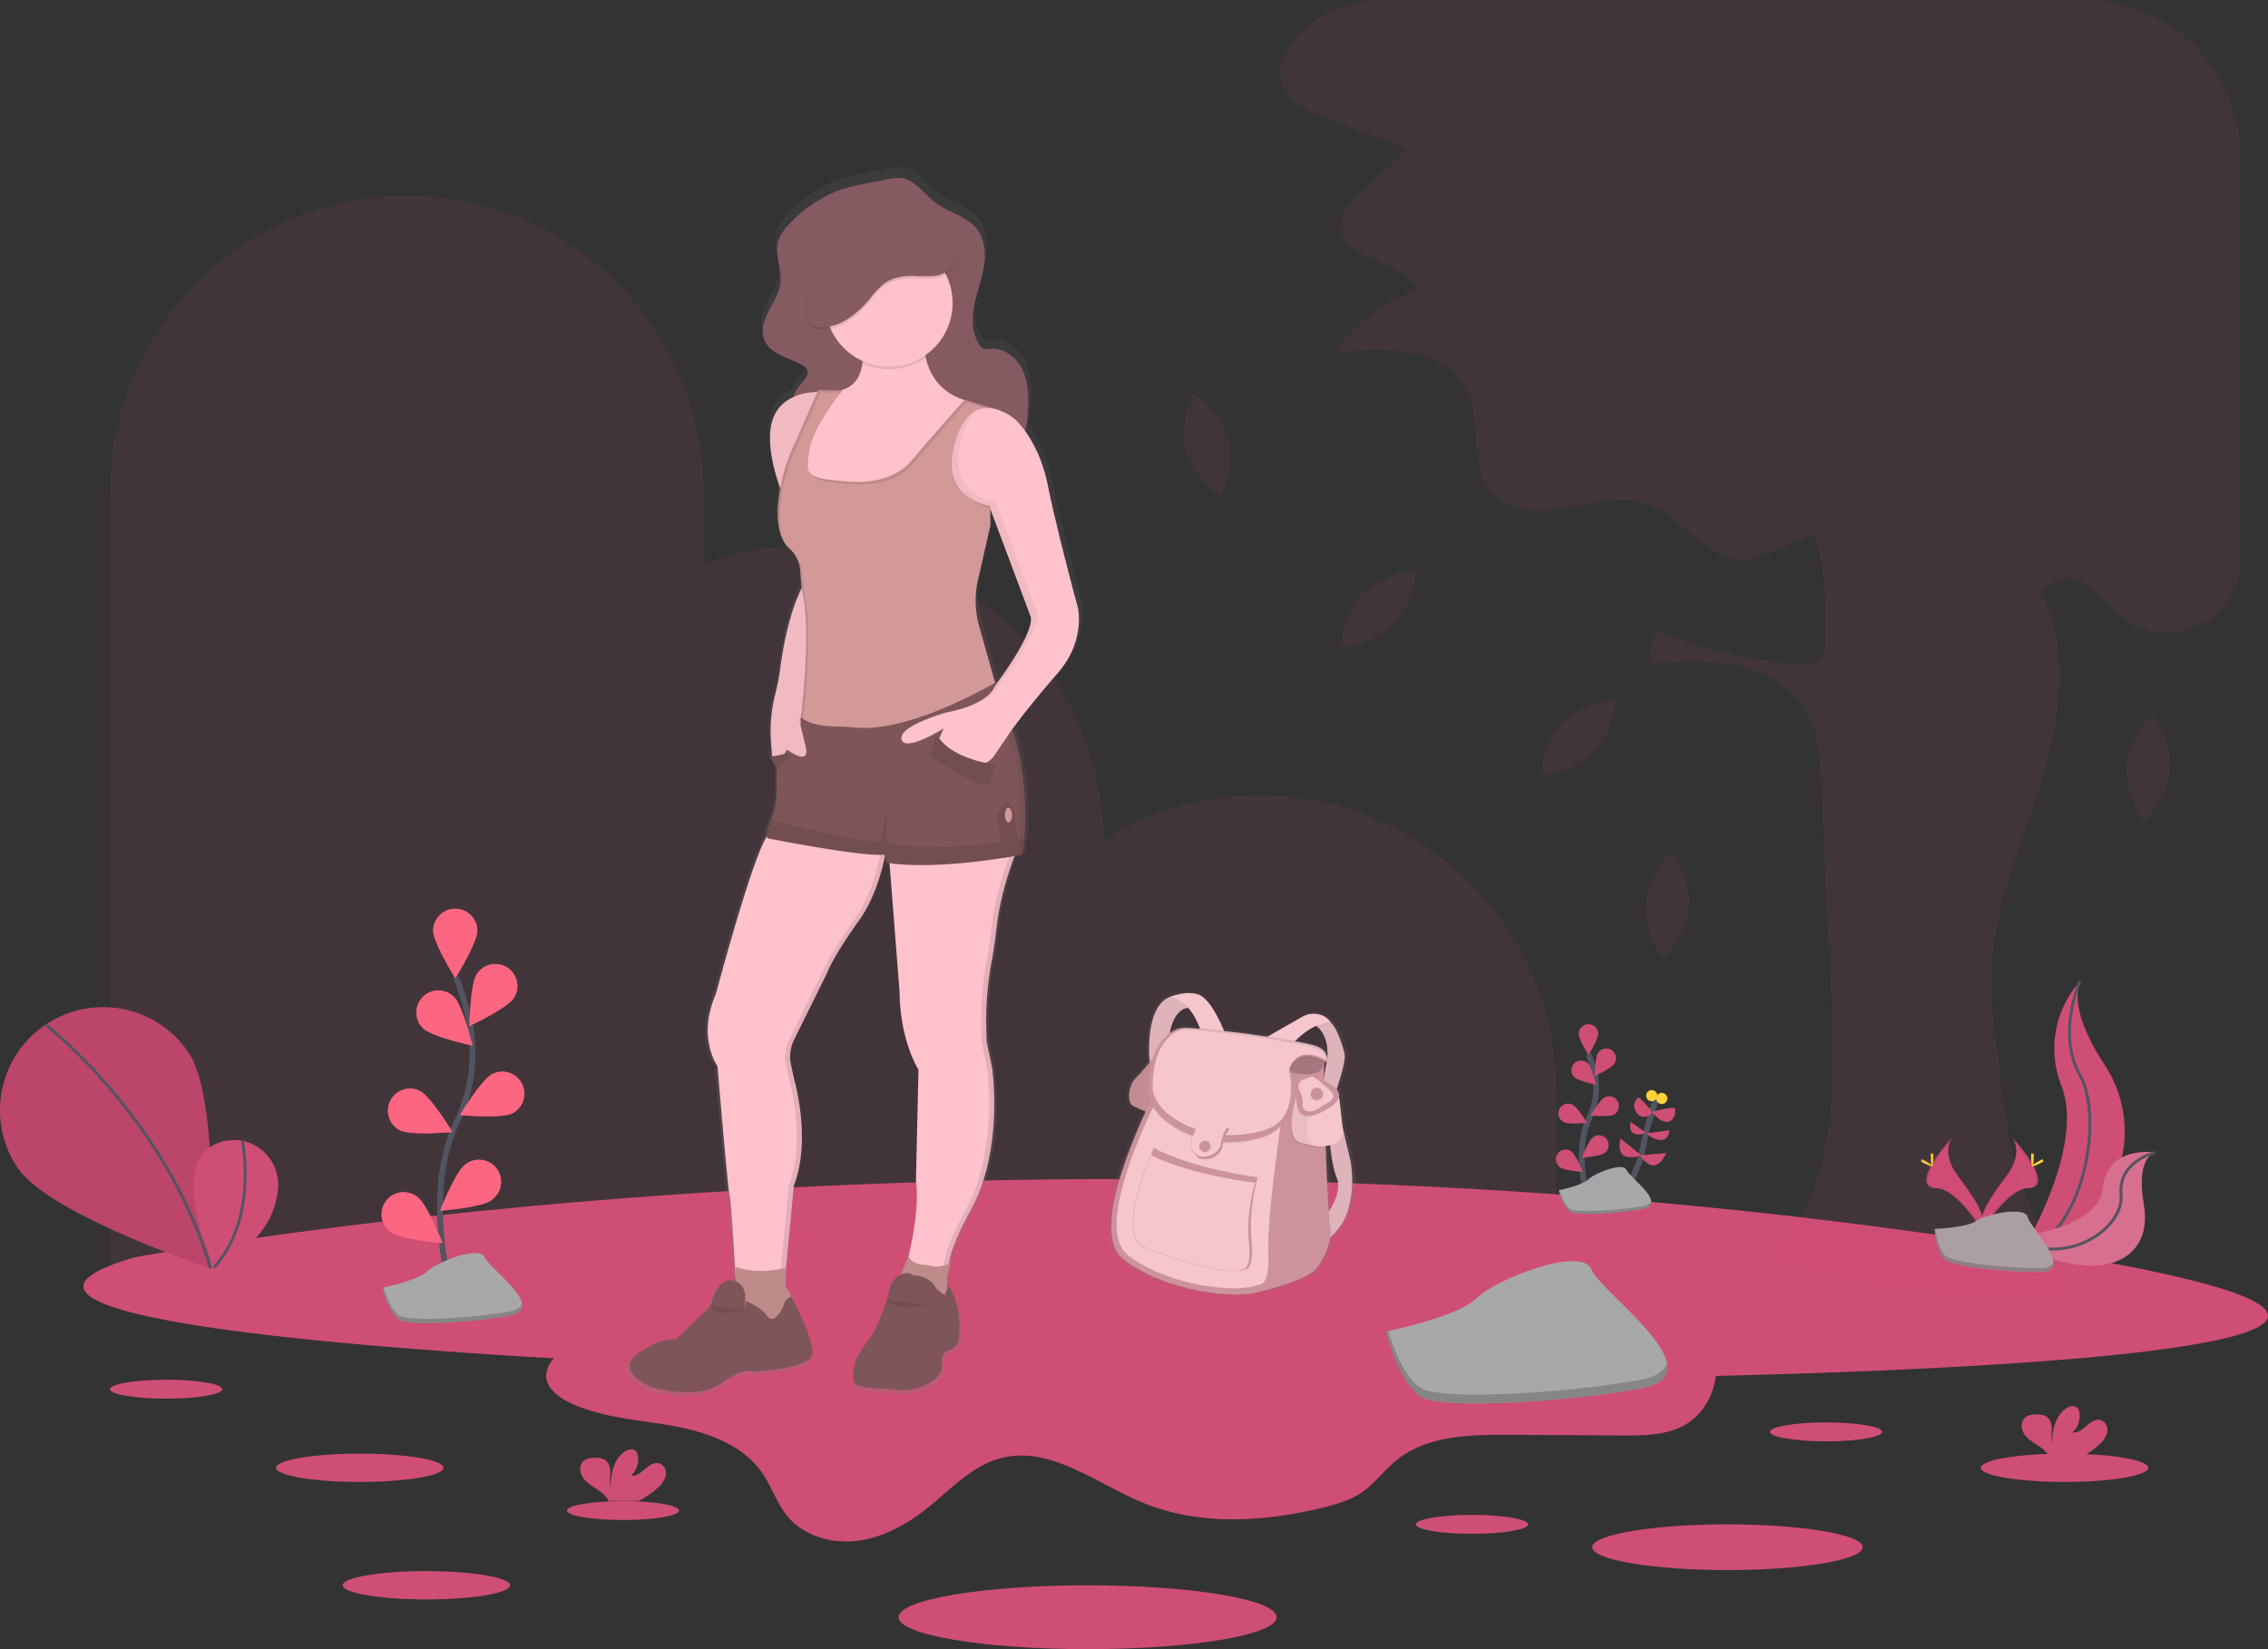 <svg xmlns="http://www.w3.org/2000/svg" xmlns:xlink="http://www.w3.org/1999/xlink" width="780.51" height="567.641" viewBox="0 0 780.51 567.641">
  <rect x="0" y="0" width="780.51" height="567.641" fill="#333333" stroke="none"/>
  <defs>
    <linearGradient id="linear-gradient" x1="0.034" y1="1" x2="0.034" gradientUnits="objectBoundingBox">
      <stop offset="0" stop-color="gray" stop-opacity="0.251"/>
      <stop offset="0.54" stop-color="gray" stop-opacity="0.122"/>
      <stop offset="1" stop-color="gray" stop-opacity="0.102"/>
    </linearGradient>
    <linearGradient id="linear-gradient-2" x1="0.5" y1="1" x2="0.5" y2="0" xlink:href="#linear-gradient"/>
  </defs>
  <g id="undraw_exploring_1l7f" transform="translate(0.004 -0.019)">
    <path id="Path_106" data-name="Path 106" d="M503.963,354.412h0a101.644,101.644,0,0,0-53.8,15.316A102.081,102.081,0,0,0,348.086,268.407h0a101.813,101.813,0,0,0-35.577,6.379v-24.7A102.081,102.081,0,0,0,210.421,148h0A102.081,102.081,0,0,0,108.34,250.081V521h497.7v-64.5A102.081,102.081,0,0,0,503.963,354.412Z" transform="translate(-70.456 -80.61)" fill="#cf4e74" opacity="0.1"/>
    <path id="Path_107" data-name="Path 107" d="M821.67,631.492S836,609.023,837.7,599.427a123.7,123.7,0,0,1,5-18.427" transform="translate(-272.536 -203.275)" fill="none" stroke="#535461" stroke-miterlimit="10" stroke-width="2"/>
    <path id="Path_108" data-name="Path 108" d="M851.988,607.78l-8.987.767S847.766,616.8,851.988,607.78Z" transform="translate(-278.579 -210.862)" fill="#cf4e74"/>
    <path id="Path_109" data-name="Path 109" d="M833.457,600.82l7.167,5.734S831.35,610.223,833.457,600.82Z" transform="translate(-275.787 -208.89)" fill="#cf4e74"/>
    <path id="Path_110" data-name="Path 110" d="M853.94,596.8l-8.12,1.089S852.98,603.709,853.94,596.8Z" transform="translate(-279.378 -207.751)" fill="#cf4e74"/>
    <path id="Path_111" data-name="Path 111" d="M838.346,592.78l5.361,3.763S837.2,599.309,838.346,592.78Z" transform="translate(-277.222 -206.612)" fill="#cf4e74"/>
    <path id="Path_112" data-name="Path 112" d="M848.66,587.434s6.658-1.763,7.619-1.376.387,4.6-2.3,4.795S848.66,587.434,848.66,587.434Z" transform="translate(-280.183 -204.692)" fill="#cf4e74"/>
    <path id="Path_113" data-name="Path 113" d="M841.779,581s4.221,4.028,4.415,5.017-3.455,3.261-5.375,0A3.508,3.508,0,0,1,841.779,581Z" transform="translate(-277.774 -203.275)" fill="#cf4e74"/>
    <circle id="Ellipse_37" data-name="Ellipse 37" cx="1.921" cy="1.921" r="1.921" transform="translate(569.954 376.184)" fill="#ffd037"/>
    <circle id="Ellipse_38" data-name="Ellipse 38" cx="1.921" cy="1.921" r="1.921" transform="translate(566.499 375.224)" fill="#ffd037"/>
    <path id="Path_114" data-name="Path 114" d="M706.884,335.984c-7.167,7.246-7.6,18.355-7.6,18.355s11.1-.631,18.24-7.884,7.6-18.355,7.6-18.355S714.023,328.745,706.884,335.984Z" transform="translate(-237.864 -131.631)" fill="#cf4e74" opacity="0.1"/>
    <path id="Path_115" data-name="Path 115" d="M624.728,262.308c2.53,9.855,11.8,15.983,11.8,15.983s5.182-9.84,2.659-19.7S627.38,242.62,627.38,242.62,622.22,252.46,624.728,262.308Z" transform="translate(-216.55 -107.415)" fill="#cf4e74" opacity="0.1"/>
    <path id="Path_116" data-name="Path 116" d="M802.841,397.784c-7.167,7.246-7.611,18.355-7.611,18.355s11.1-.631,18.24-7.884,7.611-18.355,7.611-18.355S809.98,390.538,802.841,397.784Z" transform="translate(-265.046 -149.138)" fill="#cf4e74" opacity="0.1"/>
    <path id="Path_117" data-name="Path 117" d="M845.672,480.909c-.831,10.134,5.927,18.964,5.927,18.964s8.12-7.6,8.952-17.738-5.927-18.964-5.927-18.964S846.5,470.774,845.672,480.909Z" transform="translate(-279.316 -169.895)" fill="#cf4e74" opacity="0.1"/>
    <path id="Path_118" data-name="Path 118" d="M1076.6,414.989c-.832,10.134,5.934,18.964,5.934,18.964s8.113-7.6,8.944-17.739-5.927-18.964-5.927-18.964S1077.433,404.869,1076.6,414.989Z" transform="translate(-344.737 -151.22)" fill="#cf4e74" opacity="0.1"/>
    <path id="Path_119" data-name="Path 119" d="M113.013,647.208s318.455-60.691,669.406,0S-61.362,698.589,113.013,647.208Z" transform="translate(-66.823 -214.39)" fill="#cf4e74"/>
    <path id="Path_120" data-name="Path 120" d="M352.48,662.4c.566,7.253-6.508,12.736-13.273,15.395s-14.485,4.3-19.15,9.862a9.052,9.052,0,0,0-2.329,5.2c-.215,4.25,3.741,7.475,7.547,9.367,10.894,5.4,23.415,6.063,35.391,8.163s24.59,6.364,31.471,16.391c3.189,4.659,4.924,10.285,8.5,14.693,5.734,7,15.56,9.754,24.519,8.543s17.129-5.891,24.167-11.568c7.884-6.357,15.151-14.334,24.963-16.857,16.886-4.379,32.668,8.7,48.8,15.352,19.48,8.027,41.669,6.68,62.131,1.641,4.587-1.132,9.231-2.48,13.137-5.139,4.508-3.06,7.74-7.647,11.962-11.087,10.478-8.543,25.207-8.866,38.7-8.787l39.2.222c7.748.043,16-.057,22.483-4.3,6.644-4.358,10.156-12.657,9.733-20.591s-4.4-15.416-9.969-21.085c-12.378-12.6-31.055-16.183-48.557-18.634-84.228-11.632-169.645-10.679-254.69-9.711-14.227.165-28.525.315-42.644,2.286-3.5.487-18.1,1.211-19.48,4.931C343.793,650.184,352.143,658.075,352.48,662.4Z" transform="translate(-129.771 -219.688)" fill="#cf4e74"/>
    <ellipse id="Ellipse_39" data-name="Ellipse 39" cx="28.819" cy="4.874" rx="28.819" ry="4.874" transform="translate(95.006 500.361)" fill="#cf4e74"/>
    <ellipse id="Ellipse_40" data-name="Ellipse 40" cx="28.819" cy="4.874" rx="28.819" ry="4.874" transform="translate(117.912 540.798)" fill="#cf4e74"/>
    <ellipse id="Ellipse_41" data-name="Ellipse 41" cx="19.301" cy="3.261" rx="19.301" ry="3.261" transform="translate(37.884 474.918)" fill="#cf4e74"/>
    <ellipse id="Ellipse_42" data-name="Ellipse 42" cx="19.301" cy="3.261" rx="19.301" ry="3.261" transform="translate(195.108 516.695)" fill="#cf4e74"/>
    <ellipse id="Ellipse_43" data-name="Ellipse 43" cx="19.301" cy="3.261" rx="19.301" ry="3.261" transform="translate(609.122 489.61)" fill="#cf4e74"/>
    <ellipse id="Ellipse_44" data-name="Ellipse 44" cx="19.301" cy="3.261" rx="19.301" ry="3.261" transform="translate(487.26 521.439)" fill="#cf4e74"/>
    <ellipse id="Ellipse_45" data-name="Ellipse 45" cx="28.819" cy="4.874" rx="28.819" ry="4.874" transform="translate(681.674 500.361)" fill="#cf4e74"/>
    <ellipse id="Ellipse_46" data-name="Ellipse 46" cx="46.55" cy="7.869" rx="46.55" ry="7.869" transform="translate(547.937 524.7)" fill="#cf4e74"/>
    <ellipse id="Ellipse_47" data-name="Ellipse 47" cx="65.048" cy="10.994" rx="65.048" ry="10.994" transform="translate(309.23 545.671)" fill="#cf4e74"/>
    <path id="Path_121" data-name="Path 121" d="M1046.178,525.23a34.782,34.782,0,0,0-6.343,36.187c8.228,21.616-14.1,57.58-14.1,57.58l.717-.115c29.922-5.282,44.794-39.512,28.152-64.934C1048.385,544.5,1043.3,533.408,1046.178,525.23Z" transform="translate(-330.345 -187.476)" fill="#cf4e74"/>
    <path id="Path_122" data-name="Path 122" d="M1046.178,525.23s-8.221,17.86,0,32.431,1.433,55.459-20.448,61.336" transform="translate(-330.345 -187.476)" fill="none" stroke="#535461" stroke-miterlimit="10" stroke-width="1"/>
    <path id="Path_123" data-name="Path 123" d="M1070.662,607.378s-16.627-2.645-18.14,12.256S1020.55,636.6,1020.55,636.6l.573.38c25.142,16.484,49.18,10.514,45.561-11.4C1065.308,617.427,1065.445,609.242,1070.662,607.378Z" transform="translate(-328.878 -210.696)" fill="#cf4e74"/>
    <path id="Path_124" data-name="Path 124" d="M1070.662,607.378s-16.627-2.645-18.14,12.256S1020.55,636.6,1020.55,636.6l.573.38c25.142,16.484,49.18,10.514,45.561-11.4C1065.308,617.427,1065.445,609.242,1070.662,607.378Z" transform="translate(-328.878 -210.696)" fill="#f5f5f5" opacity="0.2"/>
    <path id="Path_125" data-name="Path 125" d="M1070.662,607.45s-12.9,2.867-11.847,14.571-19.165,25.8-38.265,14.65" transform="translate(-328.878 -210.768)" fill="none" stroke="#535461" stroke-miterlimit="10" stroke-width="1"/>
    <path id="Path_126" data-name="Path 126" d="M816.687,608.615s-4.451-15.108.831-26.232a23.845,23.845,0,0,0,1.935-14.972,40.636,40.636,0,0,0-2.15-7.031" transform="translate(-270.628 -197.434)" fill="none" stroke="#535461" stroke-miterlimit="10" stroke-width="2"/>
    <path id="Path_127" data-name="Path 127" d="M820.218,549.244c0,1.856-3.354,7.224-3.354,7.224s-3.354-5.368-3.354-7.224a3.354,3.354,0,1,1,6.708,0Z" transform="translate(-270.225 -193.329)" fill="#cf4e74"/>
    <path id="Path_128" data-name="Path 128" d="M827.937,562.81c-1,1.555-6.737,4.236-6.737,4.236s.1-6.329,1.111-7.884a3.354,3.354,0,1,1,5.626,3.648Z" transform="translate(-272.403 -196.631)" fill="#cf4e74"/>
    <path id="Path_129" data-name="Path 129" d="M827.116,586.84c-1.648.831-7.955.258-7.955.258s3.283-5.418,4.938-6.25a3.354,3.354,0,0,1,3.017,5.992Z" transform="translate(-271.826 -203.13)" fill="#cf4e74"/>
    <path id="Path_130" data-name="Path 130" d="M822.769,605.358c-1.491,1.1-7.769,1.584-7.769,1.584s2.322-5.891,3.813-7a3.354,3.354,0,1,1,3.985,5.39Z" transform="translate(-270.647 -208.433)" fill="#cf4e74"/>
    <path id="Path_131" data-name="Path 131" d="M810.987,569.051c1.333,1.29,7.518,2.63,7.518,2.63s-1.512-6.149-2.867-7.439a3.354,3.354,0,0,0-4.673,4.809Z" transform="translate(-269.236 -198.278)" fill="#cf4e74"/>
    <path id="Path_132" data-name="Path 132" d="M805.706,590.414c1.656.839,7.963.258,7.963.258s-3.29-5.411-4.938-6.243a3.354,3.354,0,1,0-3.024,5.984Z" transform="translate(-267.467 -204.131)" fill="#cf4e74"/>
    <path id="Path_133" data-name="Path 133" d="M804.018,612.207c1.491,1.1,7.8,1.6,7.8,1.6s-2.322-5.884-3.813-6.988a3.354,3.354,0,1,0-3.985,5.39Z" transform="translate(-267.119 -210.379)" fill="#cf4e74"/>
    <path id="Path_134" data-name="Path 134" d="M803.87,622.473s8.135-1.627,10.3-3.791,11.933-5.97,13.015-3.254,14.635,11.926,5.418,13.553-21.688,2.15-24.368,1.082S803.87,622.473,803.87,622.473Z" transform="translate(-267.494 -212.761)" fill="#a8a8a8"/>
    <path id="Path_135" data-name="Path 135" d="M832.654,631.1c-9.217,1.627-21.688,2.15-24.368,1.089-2.064-.831-3.5-4.795-4.064-6.644l-.272.057s1.627,6.508,4.3,7.59,15.18.545,24.368-1.082c2.666-.473,3.426-1.57,3.139-2.967C835.521,630.058,834.611,630.761,832.654,631.1Z" transform="translate(-267.517 -215.896)" opacity="0.2"/>
    <path id="Path_136" data-name="Path 136" d="M720.9,683.9s24.676-4.938,31.263-11.518,36.194-18.1,39.483-9.876,44.436,36.2,16.484,41.132-65.815,6.586-74.043,3.29S720.9,683.9,720.9,683.9Z" transform="translate(-243.989 -225.555)" fill="#a8a8a8"/>
    <path id="Path_137" data-name="Path 137" d="M808.1,710.1c-27.952,4.938-65.815,6.579-74.043,3.29-6.264-2.509-10.614-14.549-12.335-20.147l-.824.172s4.938,19.738,13.159,23.028,46.07,1.648,74.043-3.29c8.07-1.433,10.378-4.766,9.511-9C816.925,706.908,814.144,709.036,808.1,710.1Z" transform="translate(-243.989 -235.072)" opacity="0.2"/>
    <path id="Path_138" data-name="Path 138" d="M120.312,553.271c10.987,16.219,7.482,74.28,7.482,74.28s-55.187-18.276-66.21-34.5a35.468,35.468,0,1,1,58.729-39.786Z" transform="translate(-55.48 -191.006)" fill="#cf4e74"/>
    <path id="Path_139" data-name="Path 139" d="M120.312,553.271c10.987,16.219,7.482,74.28,7.482,74.28s-55.187-18.276-66.21-34.5a35.468,35.468,0,1,1,58.729-39.786Z" transform="translate(-55.48 -191.006)" opacity="0.1"/>
    <path id="Path_140" data-name="Path 140" d="M77.51,546.27s41.383,31.944,56.742,83.755" transform="translate(-61.722 -193.436)" fill="none" stroke="#535461" stroke-miterlimit="10" stroke-width="1"/>
    <path id="Path_141" data-name="Path 141" d="M164.771,601.672s-29.385-5.017-9.281,43.655c0,0,20.419-7.783,22.01-27.149a15.452,15.452,0,0,0-12.292-16.427Z" transform="translate(-81.821 -209.09)" fill="#cf4e74"/>
    <path id="Path_142" data-name="Path 142" d="M167.981,601.65s5.6,26.92-9.711,43.719" transform="translate(-84.601 -209.125)" fill="none" stroke="#535461" stroke-miterlimit="10" stroke-width="1"/>
    <path id="Path_143" data-name="Path 143" d="M1017.5,600.3s3.935,5.153-1.82,12.9-10.5,14.334-8.6,19.186c0,0,8.679-14.442,15.768-14.642S1025.272,608.987,1017.5,600.3Z" transform="translate(-324.942 -208.743)" fill="#cf4e74"/>
    <path id="Path_144" data-name="Path 144" d="M1017.594,600.3a6.628,6.628,0,0,1,.8,1.62c6.895,8.1,10.564,15.66,3.942,15.846-6.178.179-13.617,11.216-15.359,14a6.636,6.636,0,0,0,.215.638s8.679-14.442,15.768-14.642S1025.364,608.987,1017.594,600.3Z" transform="translate(-325.033 -208.743)" opacity="0.1"/>
    <path id="Path_145" data-name="Path 145" d="M1031.64,609c0,1.813-.208,3.283-.459,3.283s-.452-1.433-.452-3.283.258-.96.509-.96S1031.64,607.183,1031.64,609Z" transform="translate(-331.762 -210.874)" fill="#ffd037"/>
    <path id="Path_146" data-name="Path 146" d="M1034.273,611.99c-1.591.867-2.974,1.39-3.1,1.168s1.075-1.1,2.666-1.964.96-.236,1.082,0S1035.864,611.123,1034.273,611.99Z" transform="translate(-331.886 -211.703)" fill="#ffd037"/>
    <path id="Path_147" data-name="Path 147" d="M989.274,600.3s-3.935,5.153,1.813,12.9,10.5,14.334,8.6,19.186c0,0-8.687-14.442-15.768-14.642S981.5,608.987,989.274,600.3Z" transform="translate(-317.512 -208.743)" fill="#cf4e74"/>
    <path id="Path_148" data-name="Path 148" d="M989.27,600.3a6.333,6.333,0,0,0-.8,1.62c-6.895,8.1-10.572,15.66-3.942,15.846,6.171.179,13.617,11.216,15.352,14a6.6,6.6,0,0,1-.208.638s-8.687-14.442-15.768-14.642S981.494,608.987,989.27,600.3Z" transform="translate(-317.508 -208.743)" opacity="0.1"/>
    <path id="Path_149" data-name="Path 149" d="M982.56,609c0,1.813.2,3.283.452,3.283s.451-1.433.451-3.283-.251-.96-.5-.96S982.56,607.183,982.56,609Z" transform="translate(-318.115 -210.874)" fill="#ffd037"/>
    <path id="Path_150" data-name="Path 150" d="M978.669,611.99c1.591.867,2.981,1.39,3.1,1.168s-1.075-1.1-2.666-1.964-.968-.236-1.082,0S977.078,611.123,978.669,611.99Z" transform="translate(-316.74 -211.703)" fill="#ffd037"/>
    <path id="Path_151" data-name="Path 151" d="M984.31,641.809s11.009-.344,14.334-2.7,16.936-5.182,17.76-1.4,16.542,18.842,4.114,18.943-28.876-1.935-32.187-3.949S984.31,641.809,984.31,641.809Z" transform="translate(-318.611 -218.817)" fill="#a8a8a8"/>
    <path id="Path_152" data-name="Path 152" d="M1020.726,657.649c-12.428.1-28.876-1.935-32.187-3.949-2.523-1.534-3.526-7.045-3.863-9.59h-.366s.717,8.873,4.006,10.894,19.76,4.049,32.187,3.949c3.584,0,4.831-1.3,4.759-3.189C1024.761,656.932,1023.4,657.649,1020.726,657.649Z" transform="translate(-318.611 -221.154)" opacity="0.2"/>
    <path id="Path_153" data-name="Path 153" d="M1052.893,742.552a8.342,8.342,0,0,0,2.745-4.15,3.7,3.7,0,0,0-1.921-4.221c-1.763-.674-3.641.545-5.074,1.785s-3.06,2.638-4.931,2.379a7.526,7.526,0,0,0,2.322-7.031,2.946,2.946,0,0,0-.645-1.434c-.982-1.039-2.752-.595-3.928.229-3.727,2.623-4.766,7.683-4.787,12.241a23.006,23.006,0,0,1-.065-5.017c-.007-1.663-.473-3.584-1.9-4.465a5.732,5.732,0,0,0-2.867-.717c-1.677-.057-3.584.108-4.687,1.333-1.433,1.527-1.053,4.078.179,5.734s3.118,2.724,4.852,3.885a10.843,10.843,0,0,1,3.469,3.3,3.621,3.621,0,0,1,.251.588h10.507A29.194,29.194,0,0,0,1052.893,742.552Z" transform="translate(-330.488 -245.28)" fill="#cf4e74"/>
    <path id="Path_154" data-name="Path 154" d="M360.726,763.32a8.408,8.408,0,0,0,2.752-4.15,3.718,3.718,0,0,0-1.921-4.221c-1.763-.674-3.648.552-5.074,1.785s-3.068,2.645-4.938,2.38a7.5,7.5,0,0,0,2.322-7.031,2.953,2.953,0,0,0-.645-1.433c-.982-1.046-2.752-.6-3.928.222-3.727,2.623-4.766,7.69-4.78,12.241a22.569,22.569,0,0,1-.072-5.017c-.007-1.663-.473-3.583-1.892-4.465a5.734,5.734,0,0,0-2.867-.674c-1.677-.065-3.541.107-4.687,1.333-1.433,1.519-1.054,4.071.186,5.734s3.118,2.731,4.845,3.885a10.751,10.751,0,0,1,3.469,3.3,3.46,3.46,0,0,1,.258.595h10.478a29.22,29.22,0,0,0,6.493-4.487Z" transform="translate(-134.405 -251.162)" fill="#cf4e74"/>
    <path id="Path_155" data-name="Path 155" d="M270.691,632.308s-10.077-34.194,1.885-59.365a54.04,54.04,0,0,0,4.372-33.879,91.2,91.2,0,0,0-4.8-15.9" transform="translate(-115.325 -186.889)" fill="none" stroke="#535461" stroke-miterlimit="10" stroke-width="2"/>
    <path id="Path_156" data-name="Path 156" d="M278.68,498c0,4.186-7.59,16.341-7.59,16.341S263.5,502.157,263.5,498a7.59,7.59,0,0,1,15.18,0Z" transform="translate(-114.412 -177.612)" fill="#cf4e74"/>
    <path id="Path_157" data-name="Path 157" d="M296.152,528.729c-2.279,3.512-15.252,9.59-15.252,9.59s.229-14.334,2.508-17.839a7.59,7.59,0,1,1,12.743,8.249Z" transform="translate(-119.341 -185.148)" fill="#cf4e74"/>
    <path id="Path_158" data-name="Path 158" d="M294.291,583.021c-3.741,1.885-18.011.581-18.011.581s7.439-12.241,11.181-14.133a7.589,7.589,0,1,1,6.831,13.554Z" transform="translate(-118.032 -199.777)" fill="#cf4e74"/>
    <path id="Path_159" data-name="Path 159" d="M284.423,624.934c-3.369,2.487-17.653,3.584-17.653,3.584s5.261-13.324,8.6-15.818a7.59,7.59,0,1,1,9.023,12.184Z" transform="translate(-115.338 -211.768)" fill="#cf4e74"/>
    <path id="Path_160" data-name="Path 160" d="M257.756,542.722c3,2.924,17.008,5.949,17.008,5.949s-3.433-13.911-6.45-16.828a7.585,7.585,0,1,0-10.571,10.88Z" transform="translate(-112.129 -188.741)" fill="#cf4e74"/>
    <path id="Path_161" data-name="Path 161" d="M245.931,591.164c3.741,1.892,18.011.588,18.011.588S256.5,579.5,252.761,577.618a7.585,7.585,0,1,0-6.83,13.546Z" transform="translate(-108.253 -202.086)" fill="#cf4e74"/>
    <path id="Path_162" data-name="Path 162" d="M242.025,640.427c3.34,2.494,17.674,3.641,17.674,3.641s-5.261-13.331-8.6-15.818a7.59,7.59,0,1,0-9.023,12.184Z" transform="translate(-107.385 -216.173)" fill="#cf4e74"/>
    <path id="Path_163" data-name="Path 163" d="M278.68,498c0,4.186-7.59,16.341-7.59,16.341S263.5,502.157,263.5,498a7.59,7.59,0,0,1,15.18,0Z" transform="translate(-114.412 -177.612)" fill="#fc6681"/>
    <path id="Path_164" data-name="Path 164" d="M296.152,528.729c-2.279,3.512-15.252,9.59-15.252,9.59s.229-14.334,2.508-17.839a7.59,7.59,0,1,1,12.743,8.249Z" transform="translate(-119.341 -185.148)" fill="#fc6681"/>
    <path id="Path_165" data-name="Path 165" d="M294.291,583.021c-3.741,1.885-18.011.581-18.011.581s7.439-12.241,11.181-14.133a7.589,7.589,0,1,1,6.831,13.554Z" transform="translate(-118.032 -199.777)" fill="#fc6681"/>
    <path id="Path_166" data-name="Path 166" d="M284.423,624.934c-3.369,2.487-17.653,3.584-17.653,3.584s5.261-13.324,8.6-15.818a7.59,7.59,0,1,1,9.023,12.184Z" transform="translate(-115.338 -211.768)" fill="#fc6681"/>
    <path id="Path_167" data-name="Path 167" d="M257.756,542.722c3,2.924,17.008,5.949,17.008,5.949s-3.433-13.911-6.45-16.828a7.585,7.585,0,1,0-10.571,10.88Z" transform="translate(-112.129 -188.741)" fill="#fc6681"/>
    <path id="Path_168" data-name="Path 168" d="M245.931,591.164c3.741,1.892,18.011.588,18.011.588S256.5,579.5,252.761,577.618a7.585,7.585,0,1,0-6.83,13.546Z" transform="translate(-108.253 -202.086)" fill="#fc6681"/>
    <path id="Path_169" data-name="Path 169" d="M242.025,640.427c3.34,2.494,17.674,3.641,17.674,3.641s-5.261-13.331-8.6-15.818a7.59,7.59,0,1,0-9.023,12.184Z" transform="translate(-107.385 -216.173)" fill="#fc6681"/>
    <path id="Path_170" data-name="Path 170" d="M239.05,667.712s12.263-2.437,15.531-5.683,17.989-8.93,19.623-4.867,22.075,17.853,8.178,20.29-32.7,3.247-36.8,1.627S239.05,667.712,239.05,667.712Z" transform="translate(-107.485 -224.452)" fill="#a8a8a8"/>
    <path id="Path_171" data-name="Path 171" d="M282.382,680.641c-13.9,2.43-32.7,3.247-36.8,1.62-3.111-1.233-5.275-7.167-6.128-9.941l-.409.086s2.451,9.74,6.536,11.367,22.892.81,36.8-1.627c4.006-.717,5.153-2.351,4.723-4.444C286.761,679.064,285.364,680.118,282.382,680.641Z" transform="translate(-107.485 -229.145)" opacity="0.2"/>
    <path id="Path_172" data-name="Path 172" d="M1000.611,107.753V246.629c0,23.021-28.417,34.094-43.841,17l-.366-.4c-4.974-5.569-11.783-12.342-18.634-9.375-2.15.91-3.741,2.645-5.633,3.963a82.128,82.128,0,0,1,3.534,9.317c5.913,19.58,1.3,40.738-5.017,60.2s-14.392,38.745-15.474,59.179c-.516,9.812.609,19.631,1.727,29.385,2.15,18.534,4.35,37.426,12.1,54.4,4.243,9.317,10.242,18.677,8.973,28.8a292.975,292.975,0,0,1-98.741-12.542c22.118-22.268,22.089-57.6,20.613-88.951q-1.77-37.871-3.584-75.756c-.344-7.4-.76-15.051-4.135-21.645-4.58-8.98-14.126-14.614-23.96-16.864s-20.068-1.641-30.152-1a16.148,16.148,0,0,1,2.1-11.432,143.757,143.757,0,0,0,49.661,11.647c2.15.107,4.565.086,6.164-1.369s1.842-3.856,1.942-6.02a131.8,131.8,0,0,0-3.383-37.312c-.552.136-1.1.272-1.656.444-8.429,2.551-16.061,8.851-24.841,8.185-12.27-.932-19.545-14.678-31.105-18.9-8.859-3.24-18.6-.38-27.88,1.3s-20.283,1.57-26.382-5.626c-7.7-9.088-2.867-23.5-7.884-34.323-7.088-15.409-28.547-15.7-45.389-13.617a53.4,53.4,0,0,1,28.446-21.4c-5.963-10.7-26.92-10.22-26.8-22.469.043-4.752,3.827-8.529,7.339-11.733l15.768-14.377-27.9-10.536c-6.25-2.358-13.23-5.454-15.316-11.8-2.035-6.221,1.663-12.9,6.264-17.567l.122-.115A39.1,39.1,0,0,1,705.026,54H946.865a53.752,53.752,0,0,1,53.746,53.746Z" transform="translate(-229.663 -53.98)" fill="#cf4e74" opacity="0.1"/>
    <path id="Path_173" data-name="Path 173" d="M363.641,555.662s16.42,4.508,24.332-1.484,11.338-4.064,11.338-4.064,18.857-1.046,20.4-5.5-7.232-20.648-7.232-20.656c-.631-1.4-1.534-3.261-1.949-3.261l.086-6.83h0l2.731-28.568c6.307-16.162.115-37.054.115-37.054l-1.125-5.182a13,13,0,0,1,1.068-8.6l11.467-23.042a34.227,34.227,0,0,1,2.15-4.408c.717-1.319,1.67-2.946,2.867-4.9.351-.552.717-1.14,1.118-1.749,1.39-2.15,3.075-4.6,5.1-7.418,5.074-7.024,7.74-15.768,9.117-22.29l.609,2.028h.265l.229.043h.043l.294.043h.115l3.519,44.823c.222,17.481,6.637,27.156,6.637,27.156l-.889,38.588c1.211,9.317-1.433,21.695-2.645,26.633l-2.781,6.264a7.54,7.54,0,0,0-4.085,5.691c-.552,4.623-5.418,14.585-5.418,14.585-1.777,2.458-5.87,8.909-5.87,8.909s-1.992,6.157-.774,8.464,11.166,2.093,11.166,2.093c11.4,2.523,20.132-3.634,19.58-7.812s1.763-5.275,1.763-5.275c4.537-1.433,4.092-4.508,4.092-4.508a28.2,28.2,0,0,0-3.426-18.362l-.717,1.663a25.084,25.084,0,0,1,1.369-9.8c-.143.1-.28.2-.423.287l-.129.086h-.043c.717-6.3,7.339-17.982,7.339-17.982,12.184-21.329,7.74-50.248,7.74-50.248l-1.863-8.98-.108-3.4a113.238,113.238,0,0,1,1.8-24.21c.652-3.533,1.326-7.8,1.849-12.521,1.089-9.948,4.616-20.211,6.235-24.554l.487-.086h.065l2.007-.351h.129s.387-2.1.717-5.676c.194-2.279.351-5.167.351-8.486a95.358,95.358,0,0,0-4.53-29.55l.358-.53s.874-1.175,2.458-3.218h0c2.924-3.705,7.461-9.317,13.066-15.7,10.034-11.432,7.074-23.013,7.074-23.013s-7.224-26.518-10.471-42.515a48.428,48.428,0,0,0-7.963-18.935,37.274,37.274,0,0,0,1-7.676c.222-4.73.05-9.661-2.071-13.9s-6.658-7.611-11.388-7.038a4.372,4.372,0,0,1-2.043,0,3.075,3.075,0,0,1-1.34-1.175c-2.774-3.813-2.953-8.945-2.093-13.574s2.637-9.059,3.426-13.7.437-9.8-2.523-13.474c-3.469-4.3-9.525-5.533-14.04-8.772-3.168-2.279-5.547-5.554-8.887-7.568s-6.45-1.254-10.1-.487c-6.106,1.283-11.9,1.871-17.674,4.5a47.038,47.038,0,0,0-15.409,11.2,14.707,14.707,0,0,0-3.433,5.425c-1.433,4.745,1.369,9.8.781,14.721-.416,3.483-2.473,6.522-4.107,9.633s-2.867,6.809-1.591,10.077c2.007,5.081,8.6,6.164,13.345,8.873a4.035,4.035,0,0,1,1.584,1.369c1.175,2.057-1.233,4.193-2.745,6.02a9.074,9.074,0,0,0-1.8,3.648,13.051,13.051,0,0,0-7.812,9.432c-1.62,7.239.867,16.377,3.06,22.411-2.394,13.453.717,18.756,3.01,20.785a11.467,11.467,0,0,1,4,7.884v.251c.151,2.451.409,4.881.753,7.31h0c-.079-.566-.158-1.168-.2-1.433-1.878,3.476-5.447,12.342-7.461,27.235a81.912,81.912,0,0,1-1.82,9.5,52.1,52.1,0,0,0-1.527,16.979l.366,4.838a1.434,1.434,0,0,1-.975-.322l2.523,4.623v7.726a28.782,28.782,0,0,1-1.914,10.278c-.179.48-.38.953-.588,1.433a8.364,8.364,0,0,0-.846,4.229c-5.44,8.292-17.889,54.9-17.889,54.9-6.751,15.28.552,25.178.552,25.178s3.541,42.551,4.2,44.744,2.1,28.145,2.1,28.145h0v2.064a5.162,5.162,0,0,0-1.226-.358c-5.92-.33-7.525,9.016-7.525,9.016l-12.105,11.6s-5.533-.932-13.66,5.167S363.641,555.662,363.641,555.662ZM484.506,309.774v-.129l-.33.194h0l-.136.079h-.065l-5.633-19.638a32.633,32.633,0,0,1-.416-16.2l4.3-18.892h0v-4.544L495.938,287.2C496.848,292.093,488.706,304.026,484.506,309.774Z" transform="translate(-140.545 -76.681)" fill="url(#linear-gradient)"/>
    <path id="Path_174" data-name="Path 174" d="M526.345,462.1s-5.54,13.46-6.952,26.382c-.509,4.651-1.168,8.873-1.813,12.363a112.328,112.328,0,0,0-1.763,23.909l.1,3.361,1.849,8.9s4.343,28.554-7.6,49.618c0,0-7.06,12.593-7.275,18.57l-4.78,1.842-9.661-2.716s4.666-16.721,3.146-28.446l.867-38.107s-6.293-9.554-6.515-26.819l-3.691-47.3Z" transform="translate(-176.384 -169.592)" fill="#fdc2cc"/>
    <path id="Path_175" data-name="Path 175" d="M457.631,452.71s-1.19,18.455-10.313,31.155-11.066,18.24-11.066,18.24l-11.245,22.755a12.994,12.994,0,0,0-1.054,8.5l1.1,5.117s6.085,20.634-.108,36.6l-2.931,30.818H404.867S403.434,580.27,402.8,578.1s-4.128-44.192-4.128-44.192-7.167-9.769-.545-24.863c0,0,14.986-56.462,19-55.48S457.631,452.71,457.631,452.71Z" transform="translate(-151.756 -166.932)" fill="#fdc2cc"/>
    <g id="Group_2" data-name="Group 2" transform="translate(268.528 285.779)" opacity="0.1">
      <path id="Path_176" data-name="Path 176" d="M433.189,538.479l-1.1-5.117a12.951,12.951,0,0,1,1.054-8.5l11.238-22.755s1.949-5.533,11.073-18.24c8.765-12.184,10.206-29.729,10.306-31.076l1.742-.079s-1.19,18.455-10.313,31.155-11.066,18.24-11.066,18.24l-11.245,22.755a12.994,12.994,0,0,0-1.054,8.5l1.1,5.117s6.085,20.634-.107,36.6l-2.931,30.818H430.15l2.931-30.818C439.267,559.113,433.189,538.479,433.189,538.479Z" transform="translate(-430.15 -452.71)"/>
    </g>
    <path id="Path_177" data-name="Path 177" d="M507.028,605.205c.215-5.977,7.275-18.57,7.275-18.57,11.948-21.064,7.6-49.618,7.6-49.618l-1.849-8.9-.108-3.361a112.8,112.8,0,0,1,1.77-23.909c.638-3.49,1.3-7.712,1.813-12.363,1.355-12.442,6.536-25.379,6.923-26.325l1.763-.057s-5.54,13.46-6.952,26.382c-.509,4.651-1.168,8.873-1.813,12.363a112.328,112.328,0,0,0-1.763,23.909l.1,3.361,1.849,8.9s4.343,28.554-7.6,49.618c0,0-7.06,12.593-7.275,18.57l-4.78,1.842L503,606.8Z" transform="translate(-182.26 -169.592)" opacity="0.1"/>
    <path id="Path_178" data-name="Path 178" d="M496.577,660.355a8.3,8.3,0,0,0,7.955-.975,25.507,25.507,0,0,0-.645,14.334c1.949,7.812-18.247-6.3-18.247-6.3l4.35-9.855S491.582,660.685,496.577,660.355Z" transform="translate(-177.342 -224.964)" fill="#d39999"/>
    <path id="Path_179" data-name="Path 179" d="M498.068,660.784a8.056,8.056,0,0,0,6.415-1.433,25.508,25.508,0,0,0-.645,14.334c1.949,7.812-18.247-6.3-18.247-6.3l4.35-9.855a6.174,6.174,0,0,0,4.931,2.774C495.918,660.433,497.007,660.583,498.068,660.784Z" transform="translate(-177.328 -224.955)" opacity="0.1"/>
    <path id="Path_180" data-name="Path 180" d="M381.49,333.236h8.436V285.36l-6.329-1.14Z" transform="translate(-108.074 -80.512)" fill="#fdc2cc"/>
    <path id="Path_181" data-name="Path 181" d="M381.49,333.236h8.436V285.36l-6.329-1.14Z" transform="translate(-108.074 -80.512)" opacity="0.05"/>
    <path id="Path_182" data-name="Path 182" d="M485.976,666.269s5.318-.323,7.712,4.451l2.931,2.286,1.433-3.368a27.987,27.987,0,0,1,3.361,18.133s.437,3.039-4.014,4.451c0,0-2.279,1.089-1.742,5.21s-8.034,10.206-19.215,7.712c0,0-9.776.215-10.966-2.064s.76-8.364.76-8.364,4.014-6.364,5.863-8.722c0,0,4.773-9.84,5.318-14.4S483.152,663.775,485.976,666.269Z" transform="translate(-171.521 -227.187)" fill="#7e5659"/>
    <path id="Path_183" data-name="Path 183" d="M425.653,669.41l.086-6.744s-9.711,2.781-17.574-.366c0,0,.659,6.78-.43,7.7s3.641,9.661,3.641,9.661l5.282,5.54,9.081-3.311,2.465-7.762S426.306,669.41,425.653,669.41Z" transform="translate(-155.226 -226.307)" fill="#d39999"/>
    <path id="Path_184" data-name="Path 184" d="M425.653,669.41l.086-6.744s-9.711,2.781-17.574-.366c0,0,.659,6.78-.43,7.7s3.641,9.661,3.641,9.661l5.282,5.54,9.081-3.311,2.465-7.762S426.306,669.41,425.653,669.41Z" transform="translate(-155.226 -226.307)" opacity="0.1"/>
    <path id="Path_185" data-name="Path 185" d="M393.057,668.807s5.16.595,4.508,7.167.272,0,.272,0,5.483,2.222,7.432,5.318,5.483-2.766,5.734-4.451,2.458-2.372,2.458-2.372,8.6,16,7.1,20.4-20.032,5.426-20.032,5.426-3.361-1.9-11.13,4.021-23.881,1.434-23.881,1.434-13.137-5.483-5.16-11.467,13.41-5.11,13.41-5.11l11.89-11.467S387.223,668.484,393.057,668.807Z" transform="translate(-141.121 -228.148)" fill="#7e5659"/>
    <path id="Path_186" data-name="Path 186" d="M472.8,140.757c3.283,1.985,5.619,5.225,8.73,7.468,4.429,3.2,10.371,4.393,13.782,8.665,2.867,3.634,3.247,8.722,2.473,13.309s-2.516,8.959-3.361,13.531-.667,9.64,2.057,13.4a2.974,2.974,0,0,0,1.312,1.161,4.3,4.3,0,0,0,2.007,0c4.644-.559,9.1,2.759,11.181,6.952s2.25,9.059,2.035,13.732c-.179,3.834-.609,7.748-2.293,11.195-2.867,5.863-8.851,9.489-14.757,12.263a114.013,114.013,0,0,1-11.783,4.759c-2.752.939-5.669,1.777-8.536,1.283-4.909-.846-8.385-5.3-13.044-7.06-3.82-1.433-8.056-.917-12.12-.559-3.462.3-7.425.3-9.8-2.229-3.06-3.254-1.684-8.493-.122-12.671a9.031,9.031,0,0,1-6.379-14.75c1.484-1.806,3.842-3.913,2.688-5.949a4,4,0,0,0-1.548-1.355c-4.687-2.673-11.13-3.741-13.1-8.758-1.269-3.232-.036-6.88,1.562-9.955s3.619-6.071,4.028-9.511c.581-4.859-2.15-9.855-.767-14.542a14.579,14.579,0,0,1,3.369-5.354,46.356,46.356,0,0,1,15.13-11.066c5.669-2.594,11.36-3.175,17.352-4.444C466.426,139.517,469.4,138.707,472.8,140.757Z" transform="translate(-159.225 -78.19)" fill="#865a61"/>
    <path id="Path_187" data-name="Path 187" d="M442.065,242.227s-13.754-.717-16.355,11,5.64,28.518,5.64,28.518Z" transform="translate(-160.22 -107.301)" fill="#fdc2cc"/>
    <path id="Path_188" data-name="Path 188" d="M442.065,242.227s-13.754-.717-16.355,11,5.64,28.518,5.64,28.518Z" transform="translate(-160.22 -107.301)" opacity="0.05"/>
    <path id="Path_189" data-name="Path 189" d="M436.51,265.86l5.21,4.128,24.325,1.082,15.173-10.421,15.445-26.518c-9.446-2.408-13.259-8.923-14.678-15.051a32.911,32.911,0,0,1-.308-12.55s-24.755-12.815-21.716,7.167a26.682,26.682,0,0,1,.229,7.432c-1.433,11.711-12.808,9.511-12.808,9.511l-4.358,6.73-5.017,16.484Z" transform="translate(-163.424 -96.045)" fill="#fdc2cc"/>
    <path id="Path_190" data-name="Path 190" d="M469.128,213.76a26.682,26.682,0,0,1,.229,7.432,21.953,21.953,0,0,0,21.824-2.043,32.912,32.912,0,0,1-.308-12.55S466.1,193.785,469.128,213.76Z" transform="translate(-172.592 -96.064)" opacity="0.1"/>
    <circle id="Ellipse_48" data-name="Ellipse 48" cx="21.931" cy="21.931" r="21.931" transform="translate(283.966 82.377)" fill="#fdc2cc"/>
    <path id="Path_191" data-name="Path 191" d="M451.668,272.668c.523.036,1.054.086,1.577.136,2.867.287,14.886.932,21.731-7.239,7.654-9.145,17.846-20.441,18.262-20.9l10.371,3.139s-8.206-2.924-13.675,12.342a15.846,15.846,0,0,0,5.375,18.2,16.485,16.485,0,0,0,6.78,2.867.036.036,0,0,1,0,.036v6.7h0l-4.243,18.634a32.418,32.418,0,0,0,.4,16l6.45,22.863v.036c-.975.674-41.118,27.952-67.93,9.124.1-.817,3.412-27.651,1.118-40.781a90.946,90.946,0,0,1-1.2-10.149c0-.086,0-.165,0-.251a11.468,11.468,0,0,0-3.928-7.762c-2.415-2.15-5.691-7.884-2.458-23.107a55.964,55.964,0,0,1,3.584-10.944l8.988-20.319a.036.036,0,0,1,.036,0l8.285.165v.05c-.717.9-10.328,12.9-11.367,20.634C438.8,269.508,437.542,271.765,451.668,272.668Z" transform="translate(-161.281 -107.039)" fill="#d39999"/>
    <path id="Path_192" data-name="Path 192" d="M526.95,253.821s8.106,6.952,11.288,22.727,10.313,41.985,10.313,41.985S551.419,330,541.6,341.259s-16.355,20.125-16.355,20.125l-6.45,9.525a8.092,8.092,0,0,1-4.659,3.29c-2.953.781-7.475,1.34-11.4-.81a6.644,6.644,0,0,1-2.9-8.385l1.4-3.333s-13.316,8.4-14.47,3.763,15.488-9.26,15.488-9.26,13.754-2.315,16.484-8.83c0,0,14.764-18.964,13.617-25.479l-14.3-38.2s-17.746-2.351-11.661-22.383S526.95,253.821,526.95,253.821Z" transform="translate(-177.642 -109.485)" fill="#fdc2cc"/>
    <path id="Path_193" data-name="Path 193" d="M423.827,435.253s32.574,6.515,40.243,5.648l.824,2.752s12.37,2.766,40.315-1.67q2.738-.43,5.691-.968l.652-.115s.387-2.071.717-5.6c.674-8.013.91-23.53-4.73-39.419L502.83,381.4s-29.048,17.416-48.285,15.811c-1.713-.143-3.426-.28-5.139-.344-3.949-.143-10.034,0-14.033-3.182l-8.342,1.433v23.766a28.532,28.532,0,0,1-1.885,10.149c-.179.473-.366.939-.573,1.433A7.242,7.242,0,0,0,423.827,435.253Z" transform="translate(-159.786 -146.73)" fill="#7e5659"/>
    <path id="Path_194" data-name="Path 194" d="M481.19,457.615V465s14.234,3.182,46.658-2.752c0,0,.387-2.071.717-5.6C518.581,458.21,491.145,462.051,481.19,457.615Z" transform="translate(-176.081 -168.045)" opacity="0.1"/>
    <path id="Path_195" data-name="Path 195" d="M423.827,454.092s32.574,6.515,40.243,5.648l.824,2.752v-7.353c-3.705,1.534-30.195-4.845-39.785-7.239-.179.473-.365.939-.573,1.433A7.334,7.334,0,0,0,423.827,454.092Z" transform="translate(-159.786 -165.569)" opacity="0.1"/>
    <path id="Path_196" data-name="Path 196" d="M534.07,443.17l2.415,14.979q2.738-.43,5.691-.968c-.717-4.379-2.4-14.334-1.949-16.04l-3.039-2.6Z" transform="translate(-191.062 -162.917)" fill="#7e5659"/>
    <path id="Path_197" data-name="Path 197" d="M534.07,443.17l2.415,14.979q2.738-.43,5.691-.968c-.717-4.379-2.4-14.334-1.949-16.04l-3.039-2.6Z" transform="translate(-191.062 -162.917)" opacity="0.1"/>
    <g id="Group_3" data-name="Group 3" transform="translate(274.154 234.684)" opacity="0.05">
      <path id="Path_198" data-name="Path 198" d="M456.828,402.066c-1.713-.143-3.419-.28-5.139-.344-3.834-.136-9.7,0-13.689-2.938l1.4-.244c3.992,3.175,10.084,3.039,14.033,3.182,1.713.065,3.426.2,5.139.344.559.05,1.132.079,1.713.093a32.347,32.347,0,0,1-3.455-.093Z" transform="translate(-438 -386.27)"/>
      <path id="Path_199" data-name="Path 199" d="M524.1,441.989q2.745-.43,5.691-.968l.652-.115s.38-2.071.717-5.6c.674-8.013.91-23.53-4.737-39.419l-4.429-13.617c.946-.53,1.433-.846,1.433-.846l4.709,14.478c5.64,15.889,5.4,31.406,4.73,39.419a52.928,52.928,0,0,1-.717,5.6l-.652.115q-2.946.538-5.691.968a178.851,178.851,0,0,1-29.292,2.516A183.567,183.567,0,0,0,524.1,441.989Z" transform="translate(-454.575 -381.42)"/>
      <path id="Path_200" data-name="Path 200" d="M477.239,464.42v.079H476.3C476.666,464.47,476.967,464.449,477.239,464.42Z" transform="translate(-448.85 -404.933)"/>
    </g>
    <ellipse id="Ellipse_49" data-name="Ellipse 49" cx="1.226" cy="2.53" rx="1.226" ry="2.53" transform="translate(345.839 278.031)" fill="#d39999"/>
    <path id="Path_201" data-name="Path 201" d="M428.921,363.3c1.978-14.736,5.483-23.494,7.325-26.92.079.473.265,1.985.344,2.458.38,2.15.05,4.866.165,7.6l-1.842,33.384,2.465,10.421c2.315,8.249-6.264,1.734-6.264,1.734-1.777,3.913-5.017,3.476-5.017,3.476l-.444-5.977a51.6,51.6,0,0,1,1.5-16.771,81.4,81.4,0,0,0,1.77-9.41Z" transform="translate(-160.307 -133.976)" fill="#fdc2cc"/>
    <path id="Path_202" data-name="Path 202" d="M428.921,363.3c1.978-14.736,5.483-23.494,7.325-26.92.079.473.265,1.985.344,2.458.38,2.15.05,4.866.165,7.6l-1.842,33.384,2.465,10.421c2.315,8.249-6.264,1.734-6.264,1.734-1.777,3.913-5.017,3.476-5.017,3.476l-.444-5.977a51.6,51.6,0,0,1,1.5-16.771,81.4,81.4,0,0,0,1.77-9.41Z" transform="translate(-160.307 -133.976)" opacity="0.05"/>
    <path id="Path_203" data-name="Path 203" d="M529.2,393.161c-1.562,2.014-2.415,3.175-2.415,3.175l-6.45,9.525a8.077,8.077,0,0,1-4.651,3.29c-2.953.781-7.482,1.34-11.4-.81a6.629,6.629,0,0,1-2.9-8.385l1.433-3.333s-13.316,8.4-14.478,3.77,15.488-9.267,15.488-9.267,13.754-2.315,16.484-8.83c0,0,1.2-1.548,2.867-3.906" transform="translate(-178.09 -145.877)" fill="#fdc2cc"/>
    <path id="Path_204" data-name="Path 204" d="M524.985,417.136s-15.768-1.527-20.734-10.536L502,414.011s16.484,11.41,20.3,9.934Z" transform="translate(-181.977 -153.869)" fill="#7e5659"/>
    <path id="Path_205" data-name="Path 205" d="M524.985,417.136s-15.768-1.527-20.734-10.536L502,414.011s16.484,11.41,20.3,9.934Z" transform="translate(-181.977 -153.869)" opacity="0.1"/>
    <path id="Path_206" data-name="Path 206" d="M431.444,415.44s-5.512,1.949-6.594.867l2.48,4.558,4.68-3.584Z" transform="translate(-160.121 -156.373)" fill="#7e5659"/>
    <path id="Path_207" data-name="Path 207" d="M431.444,415.44s-5.512,1.949-6.594.867l2.48,4.558,4.68-3.584Z" transform="translate(-160.121 -156.373)" opacity="0.1"/>
    <path id="Path_208" data-name="Path 208" d="M424.815,400.215V390.69l-2.265,9.754Z" transform="translate(-119.706 -110.674)" opacity="0.1"/>
    <path id="Path_209" data-name="Path 209" d="M492.686,175.188a8.459,8.459,0,0,1-5.906,3.111,46.717,46.717,0,0,1-6.866,0c-3.584-.065-7.411.487-10.356,2.6a26.761,26.761,0,0,0-4.752,5.017c-4.444,5.433-10.614,10.507-17.61,9.941a4.544,4.544,0,0,1-3.268-1.383,5.182,5.182,0,0,1-.839-2.967,68.262,68.262,0,0,1,.423-13.417,28.116,28.116,0,0,1,2.035-8,27.05,27.05,0,0,1,4.866-6.959,29.814,29.814,0,0,1,8.507-6.816,15.24,15.24,0,0,1,10.636-1.369c4.186,1.14,7.454,4.415,11.467,6.106C485.576,163,497.7,168.121,492.686,175.188Z" transform="translate(-165.244 -82.454)" opacity="0.1"/>
    <path id="Path_210" data-name="Path 210" d="M492.686,173.97a8.467,8.467,0,0,1-5.906,3.118,45.738,45.738,0,0,1-6.866,0c-3.584-.057-7.411.495-10.356,2.6a27.207,27.207,0,0,0-4.752,5.017c-4.444,5.425-10.614,10.507-17.61,9.941a4.544,4.544,0,0,1-3.268-1.383,5.189,5.189,0,0,1-.839-2.974,68.205,68.205,0,0,1,.423-13.41,28.117,28.117,0,0,1,2.035-8,27.049,27.049,0,0,1,4.866-6.959,29.814,29.814,0,0,1,8.507-6.816,15.241,15.241,0,0,1,10.636-1.369c4.186,1.14,7.454,4.415,11.467,6.106C485.576,161.779,497.7,166.911,492.686,173.97Z" transform="translate(-165.244 -82.112)" fill="#865a61"/>
    <path id="Path_211" data-name="Path 211" d="M384.215,344.56l-.057,2.623-.588-2.508Z" transform="translate(-108.663 -97.606)" fill="#fdc2cc"/>
    <path id="Path_212" data-name="Path 212" d="M384.215,344.56l-.057,2.623-.588-2.508Z" transform="translate(-108.663 -97.606)" opacity="0.05"/>
    <g id="Group_4" data-name="Group 4" transform="translate(327.117 141.039)" opacity="0.05">
      <path id="Path_213" data-name="Path 213" d="M515.762,260.12c-6.085,20.032,11.661,22.383,11.661,22.383l14.263,38.222c1.154,6.515-13.617,25.479-13.617,25.479-1.025,2.437-3.584,4.3-6.4,5.64a9.955,9.955,0,0,0,3.8-4.164s14.764-18.964,13.617-25.479l-14.255-38.222s-17.746-2.351-11.661-22.383c2.036-6.694,5.017-9.74,8.063-10.837C519.138,252.444,517.21,255.354,515.762,260.12Z" transform="translate(-511.897 -250.76)"/>
    </g>
    <g id="Group_5" data-name="Group 5" transform="translate(267.735 134.238)" opacity="0.1">
      <path id="Path_214" data-name="Path 214" d="M517.7,289.22a15.051,15.051,0,0,0,2.867,2.723,16.4,16.4,0,0,0,6.78,2.867h0v.717a16.363,16.363,0,0,1-6.157-2.731A15.052,15.052,0,0,1,517.7,289.22Z" transform="translate(-454.159 -254.854)"/>
      <path id="Path_215" data-name="Path 215" d="M439.752,326.7v.251a89.486,89.486,0,0,0,1.2,10.149c2.15,12.392-.667,37-1.075,40.4-.229-.151-.459-.3-.717-.459h0c.1-.817,3.412-27.651,1.118-40.781a91.165,91.165,0,0,1-1.2-10.149v-.251a11.088,11.088,0,0,0-1.928-5.5,11.245,11.245,0,0,1,2.6,6.336Z" transform="translate(-431.34 -263.676)"/>
      <path id="Path_216" data-name="Path 216" d="M450.686,242.273l-7.031-.136a.036.036,0,0,0-.036,0l-8.988,20.319a55.814,55.814,0,0,0-3.584,10.944c-2.616,12.292-.975,18.412,1.025,21.437-2.25-2.652-4.573-8.7-1.677-22.3a56.031,56.031,0,0,1,3.584-10.951l8.988-20.311,8.285.158v.057A4.482,4.482,0,0,1,450.686,242.273Z" transform="translate(-429.043 -241.27)"/>
      <path id="Path_217" data-name="Path 217" d="M533.15,250.36h0Z" transform="translate(-458.536 -243.845)"/>
      <path id="Path_218" data-name="Path 218" d="M505.609,249.017l-7.017-2.15h0c-.416.466-10.607,11.754-18.262,20.9-6.845,8.17-18.842,7.533-21.731,7.246-.523-.057-1.054-.1-1.577-.136-7.884-.5-10.951-1.433-11.983-3.419,1.476,1.433,4.716,2.15,11.331,2.551.523.036,1.054.079,1.577.129,2.867.294,14.886.932,21.731-7.239,7.654-9.145,17.846-20.433,18.262-20.9h0l10.249,3.1A6.328,6.328,0,0,0,505.609,249.017Z" transform="translate(-433.575 -242.61)"/>
    </g>
    <path id="Path_219" data-name="Path 219" d="M408.5,682.778s-9.919,2.709-11.833-1.548" transform="translate(-152.137 -231.669)" opacity="0.1"/>
    <path id="Path_220" data-name="Path 220" d="M495.452,679.907s-11.532,2.967-14.162-1.627" transform="translate(-176.11 -230.834)" opacity="0.1"/>
    <path id="Path_221" data-name="Path 221" d="M671.849,587.315s-1.433-5.734-2.7-11.388c-.265-3.541-.889-8.135-1.154-10.034v-.229a3.046,3.046,0,0,0-.81-2.078c.717-2.064,3.318-9.919,2.831-12.184-.559-2.609-2.566-8.973-4.945-11.073a6.372,6.372,0,0,0-3.132-2.473,8.256,8.256,0,0,0-6.966.559l-12.1,6.787c-4.852-.717-8.787-1.269-8.787-1.269s-3-.358-6.759-.717c-1.168-2.781-5.017-11.188-9.009-12.521-4.3-1.433-9.317.509-10.414.96h-.057l-.143.057h0c-7.884,3.648-6.966,19.093-6.665,22.469a56.023,56.023,0,0,1-4.745,5.282c-2.7,2.379-3.54,8.6-1.025,9.883,1.19.609,2.867,1.333,4.358,1.928-6.823,14.513-18.369,43.046-8.027,51.151,14.062,11.016,40.408,14.678,49.453,11.016a1.434,1.434,0,0,0,.717-.05s14.657-3.49,18.082-7.4a25.349,25.349,0,0,0,5.125-11.037,21.444,21.444,0,0,0,6.88-12.034A37.087,37.087,0,0,0,671.849,587.315Zm-9.167-31.291.351-1.734.581.323c-.093.48-.194.975-.323,1.484l-.545,3.34Zm-2.759-14.435c.624.416,4.759,3.49,3.935,11.338a3.783,3.783,0,0,0-.229-.889c-.179-1.125-.989-2.652-3.784-3.583a61.094,61.094,0,0,0-7.31-1.627A24.219,24.219,0,0,1,659.923,541.589Zm-41.1.817c-3.168-.244-5.662-.344-6.006-.1h-.05a2.867,2.867,0,0,0-1.2.151,9.2,9.2,0,0,0-3.4,1.591c1.433-8.02,5.619-8.694,6.529-8.744a22.216,22.216,0,0,1,4.135,7.1Zm45.54,63.615c-.437-6.551-.839-16.785-1.054-22.748l.365-.057a9.53,9.53,0,0,0,1.219-.244c.4,3.856,1.118,8.436,2.358,11.41C668.839,598.223,666.352,603.054,664.36,606.021Z" transform="translate(-206.191 -188.877)" fill="url(#linear-gradient-2)"/>
    <path id="Path_222" data-name="Path 222" d="M628.56,506.277l-8.171-2.537-8.808,3.175-.631,5.533,4.35,2.817,6.9-.229,6.085-2.86,1.039-5.261Z" transform="translate(-173.078 -142.7)" fill="#cd939c"/>
    <path id="Path_223" data-name="Path 223" d="M628.56,506.277l-8.171-2.537-8.808,3.175-.631,5.533,4.35,2.817,6.9-.229,6.085-2.86,1.039-5.261Z" transform="translate(-173.078 -142.7)" opacity="0.2"/>
    <path id="Path_224" data-name="Path 224" d="M607.491,555.966s-2.229-19.136,6.608-23.006c0,0,4.723.237,6.78,3.627,0,0-6.45-.358-6.974,13.073Z" transform="translate(-211.79 -189.666)" fill="#f6c6cd"/>
    <path id="Path_225" data-name="Path 225" d="M607.491,555.966s-2.229-19.136,6.608-23.006c0,0,4.723.237,6.78,3.627,0,0-6.45-.358-6.974,13.073Z" transform="translate(-211.79 -189.666)" opacity="0.1"/>
    <path id="Path_226" data-name="Path 226" d="M609.532,555.5s-6.809,9.081-9.446,11.467-3.447,8.536-1,9.8,7.167,3.089,7.167,3.089Z" transform="translate(-209.065 -196.051)" fill="#cd939c"/>
    <path id="Path_227" data-name="Path 227" d="M609.532,555.5s-6.809,9.081-9.446,11.467-3.447,8.536-1,9.8,7.167,3.089,7.167,3.089Z" transform="translate(-209.065 -196.051)" opacity="0.05"/>
    <path id="Path_228" data-name="Path 228" d="M635.992,544.724s-4.444-11.711-9.116-13.295-10.335,1.039-10.335,1.039,6.88-.717,11.1,11.346Z" transform="translate(-214.425 -189.088)" fill="#f6c6cd"/>
    <path id="Path_229" data-name="Path 229" d="M694.294,568.273s3.462-9.991,2.917-12.578-2.494-8.894-4.809-10.98-5.081,1.175-5.081,1.175,5.949,3.583,3.361,14.435l-.774,4.816Z" transform="translate(-234.476 -192.798)" fill="#f6c6cd"/>
    <path id="Path_230" data-name="Path 230" d="M694.294,568.273s3.462-9.991,2.917-12.578-2.494-8.894-4.809-10.98-5.081,1.175-5.081,1.175,5.949,3.583,3.361,14.435l-.774,4.816Z" transform="translate(-234.476 -192.798)" opacity="0.1"/>
    <path id="Path_231" data-name="Path 231" d="M661.8,549.674l13.546-7.748a7.884,7.884,0,0,1,6.78-.552,6.186,6.186,0,0,1,3.046,2.444s-6.536-.366-13.8,8.171Z" transform="translate(-227.247 -191.903)" fill="#f6c6cd"/>
    <path id="Path_232" data-name="Path 232" d="M692.667,589.823s.365,12.342,2.788,18.276-4.845,14.284-4.845,14.284l1.333,7.167a20.634,20.634,0,0,0,7.991-12.951,37.447,37.447,0,0,0,0-15.488s-5.017-20.125-4.3-22.275S692.667,589.823,692.667,589.823Z" transform="translate(-235.408 -202.595)" fill="#f6c6cd"/>
    <path id="Path_233" data-name="Path 233" d="M692.667,589.823s.365,12.342,2.788,18.276-4.845,14.284-4.845,14.284l1.333,7.167a20.634,20.634,0,0,0,7.991-12.951,37.447,37.447,0,0,0,0-15.488s-5.017-20.125-4.3-22.275S692.667,589.823,692.667,589.823Z" transform="translate(-235.408 -202.595)" opacity="0.1"/>
    <path id="Path_234" data-name="Path 234" d="M683.08,564s1.089,6.293-11.74,3.512l-8.6,75.111s14.255-3.462,17.588-7.332,5.805-11.26,5.017-13.918-1.785-33.162-1.785-33.162Z" transform="translate(-227.513 -198.459)" fill="#cd939c"/>
    <path id="Path_235" data-name="Path 235" d="M605.086,575.89s-25.665,48.328-11.983,59.25,39.3,14.556,48.1,10.923c0,0,4.071,1.089,3.462-11.618s4.723-48.177,4.723-48.177Z" transform="translate(-206.648 -201.827)" fill="#cd939c"/>
    <path id="Path_236" data-name="Path 236" d="M606.662,578.9S582.58,624.318,595.4,634.581s36.946,13.675,45.2,10.263c0,0,3.827,1.025,3.254-10.923s4.436-45.267,4.436-45.267Z" transform="translate(-207.37 -202.68)" fill="#f6c6cd"/>
    <path id="Path_237" data-name="Path 237" d="M686.112,597.966c-.989.717-6.63-1-6.63-1-6.1-.423-3.928-10.93-2.824-15.108.279-1.039.487-1.684.487-1.684,2.867,3.634,7.97,2.086,7.97,2.086s.151,1.168.351,2.867C685.99,589.537,686.821,597.471,686.112,597.966Z" transform="translate(-231.089 -203.04)" opacity="0.1"/>
    <path id="Path_238" data-name="Path 238" d="M686.362,597.486c-.982.717-6.622-1-6.622-1-6.106-.43-3.935-10.937-2.824-15.108.272-1.039.48-1.691.48-1.691,2.867,3.641,7.97,2.093,7.97,2.093s.151,1.168.358,2.867C686.24,589.036,687.072,596.97,686.362,597.486Z" transform="translate(-231.161 -202.904)" fill="#f6c6cd"/>
    <path id="Path_239" data-name="Path 239" d="M686.362,597.849c-.982.717-6.622-1-6.622-1-6.106-.43-3.935-10.93-2.824-15.108.272-1.039.48-1.684.48-1.684,2.867,3.634,7.97,2.086,7.97,2.086s.151,1.168.358,2.867C686.24,589.406,687.072,597.333,686.362,597.849Z" transform="translate(-231.161 -203.009)" opacity="0.05"/>
    <path id="Path_240" data-name="Path 240" d="M686.238,584.65c-2.781-.351-7.045-2.379-8.808-3.268.272-1.039.48-1.691.48-1.691,2.867,3.641,7.97,2.093,7.97,2.093S686.031,582.951,686.238,584.65Z" transform="translate(-231.675 -202.904)" opacity="0.1"/>
    <path id="Path_241" data-name="Path 241" d="M685.121,581.2s-6.931,18.061,4.716,15.975c0,0,5.476-.573,5.447-4.723s-1.362-13.281-1.362-13.281Z" transform="translate(-233.274 -202.757)" fill="#f6c6cd"/>
    <path id="Path_242" data-name="Path 242" d="M678.5,574.319s-3.526,14.628,7.762,9.2,4.064-9.2,4.064-9.2l-5.39-3.519Z" transform="translate(-231.831 -200.385)" opacity="0.1"/>
    <path id="Path_243" data-name="Path 243" d="M678.5,574.069s-3.526,14.621,7.762,9.2,4.064-9.2,4.064-9.2l-5.39-3.519Z" transform="translate(-231.831 -200.315)" fill="#cd939c"/>
    <path id="Path_244" data-name="Path 244" d="M680.91,572.2a2.608,2.608,0,0,0-1.577,4.057,9.211,9.211,0,0,1,1.039,4.694,2.15,2.15,0,0,0,1.77,2.279c1.161.208,2.817-.079,4.909-1.906,0,0,4.171-1.555,3.849-3.583s-7.167-6.587-7.167-6.587Z" transform="translate(-232.08 -200.485)" opacity="0.1"/>
    <path id="Path_245" data-name="Path 245" d="M680.91,571.939A2.615,2.615,0,0,0,679.333,576a9.212,9.212,0,0,1,1.039,4.694,2.15,2.15,0,0,0,1.77,2.279c1.161.2,2.817-.086,4.909-1.906,0,0,4.171-1.562,3.849-3.583s-7.167-6.587-7.167-6.587Z" transform="translate(-232.08 -200.414)" fill="#f6c6cd"/>
    <circle id="Ellipse_50" data-name="Ellipse 50" cx="2.129" cy="2.129" r="2.129" transform="translate(451.052 374.6)" opacity="0.1"/>
    <circle id="Ellipse_51" data-name="Ellipse 51" cx="2.129" cy="2.129" r="2.129" transform="translate(451.052 374.421)" fill="#cd939c"/>
    <path id="Path_246" data-name="Path 246" d="M638.824,550.1s-20.261-2.508-21.293-1.734c0,0-10.751,1.835-10.751,21.9,0,0-.222,11.525,21.946,17.072,0,0,17.789,1.562,23.594-5.49s2.924-18.914,2.924-18.914,2.315-9.066,13.066-2.8c0,0,1.125-3.583-3.727-5.3S638.824,550.1,638.824,550.1Z" transform="translate(-211.66 -193.987)" opacity="0.1"/>
    <path id="Path_247" data-name="Path 247" d="M638.824,549.594s-20.261-2.508-21.293-1.742c0,0-10.751,1.835-10.751,21.9,0,0-.222,11.532,21.946,17.079,0,0,17.789,1.562,23.594-5.49s2.924-18.914,2.924-18.914,2.315-9.066,13.066-2.8c0,0,1.125-3.584-3.727-5.3S638.824,549.594,638.824,549.594Z" transform="translate(-211.66 -193.843)" fill="#cd939c"/>
    <path id="Path_248" data-name="Path 248" d="M640.054,549.73s-19.7-2.358-20.7-1.634c0,0-10.435,1.727-10.435,20.613,0,0-.215,10.844,21.329,16.069,0,0,17.294,1.433,22.935-5.168s2.867-17.8,2.867-17.8,2.25-8.536,12.7-2.63c0,0,1.1-3.361-3.583-5.017S640.054,549.73,640.054,549.73Z" transform="translate(-212.266 -193.914)" opacity="0.1"/>
    <path id="Path_249" data-name="Path 249" d="M640.054,549.48s-19.7-2.358-20.7-1.634c0,0-10.435,1.727-10.435,20.605,0,0-.215,10.851,21.329,16.069,0,0,17.294,1.433,22.935-5.167s2.867-17.8,2.867-17.8,2.25-8.536,12.7-2.638c0,0,1.1-3.354-3.583-5.017S640.054,549.48,640.054,549.48Z" transform="translate(-212.266 -193.843)" fill="#f6c6cd"/>
    <path id="Path_250" data-name="Path 250" d="M635.568,593.233s-5.354-2.444-5.626,2.15c0,0-1.813,4.63-1.906,5.175s.272,5.261,4.451,5.081a6.45,6.45,0,0,0,5.626-3.44s.91-5.074,2.15-6.164-.91-2.15-1.727-2.15A17.536,17.536,0,0,1,635.568,593.233Z" transform="translate(-217.678 -206.557)" fill="#cd939c"/>
    <path id="Path_251" data-name="Path 251" d="M634.558,592.223s-5.354-2.444-5.626,2.15c0,0-1.813,4.63-1.906,5.175s.272,5.261,4.451,5.081a6.45,6.45,0,0,0,5.626-3.455s.9-5.081,2.15-6.171-.91-2.15-1.727-2.15A17.707,17.707,0,0,1,634.558,592.223Z" transform="translate(-217.392 -206.27)" opacity="0.1"/>
    <path id="Path_252" data-name="Path 252" d="M634.808,591.972s-5.354-2.451-5.626,2.15c0,0-1.813,4.63-1.906,5.175s.272,5.268,4.451,5.089a6.45,6.45,0,0,0,5.626-3.462s.91-5.074,2.15-6.164-.91-2.15-1.727-2.15a17.718,17.718,0,0,1-2.967-.638Z" transform="translate(-217.463 -206.199)" fill="#f6c6cd"/>
    <circle id="Ellipse_52" data-name="Ellipse 52" cx="1.942" cy="1.942" r="1.942" transform="translate(412.73 392.833)" opacity="0.1"/>
    <circle id="Ellipse_53" data-name="Ellipse 53" cx="1.942" cy="1.942" r="1.942" transform="translate(412.73 392.654)" fill="#cd939c"/>
    <path id="Path_253" data-name="Path 253" d="M642.878,615.374s-21.107-2.458-35.835-10.034c0,0-11.618,29.285-2.358,33.384s28.5,10.657,33.9,8.393c0,0,3.225.53,2.15-10.127S642.878,615.374,642.878,615.374Z" transform="translate(-210.051 -210.17)" fill="#cd939c"/>
    <path id="Path_254" data-name="Path 254" d="M641.105,618.519S620,616.2,605.27,609.08c0,0-11.625,27.55-2.365,31.406s28.5,10.034,33.907,7.884c0,0,3.225.5,2.15-9.532S641.105,618.519,641.105,618.519Z" transform="translate(-209.548 -211.23)" opacity="0.1"/>
    <path id="Path_255" data-name="Path 255" d="M641.608,618.269s-21.1-2.315-35.835-9.439c0,0-11.618,27.55-2.358,31.406s28.5,10.034,33.907,7.884c0,0,3.218.5,2.15-9.532S641.608,618.269,641.608,618.269Z" transform="translate(-209.692 -211.159)" fill="#f6c6cd"/>
    <g id="Group_6" data-name="Group 6" transform="translate(398.904 353.718)" opacity="0.1">
      <path id="Path_256" data-name="Path 256" d="M666,553.722c-4.723-1.634-25.085-4.444-25.085-4.444s-19.7-2.365-20.7-1.634c0,0-5.089.839-8.156,7.776,3.089-6.228,7.8-7.009,7.8-7.009,1-.717,20.7,1.634,20.7,1.634s20.333,2.817,25.085,4.451c3.168,1.1,3.713,2.967,3.727,4.085l.251.136S670.723,555.356,666,553.722Z" transform="translate(-612.06 -547.504)"/>
      <path id="Path_257" data-name="Path 257" d="M674.362,566.11a6.21,6.21,0,0,0-.538,1.283s2,7.955-.824,14.463c3.318-6.594,1.154-15.237,1.154-15.237S674.24,566.425,674.362,566.11Z" transform="translate(-629.324 -552.775)"/>
    </g>
  </g>
</svg>
